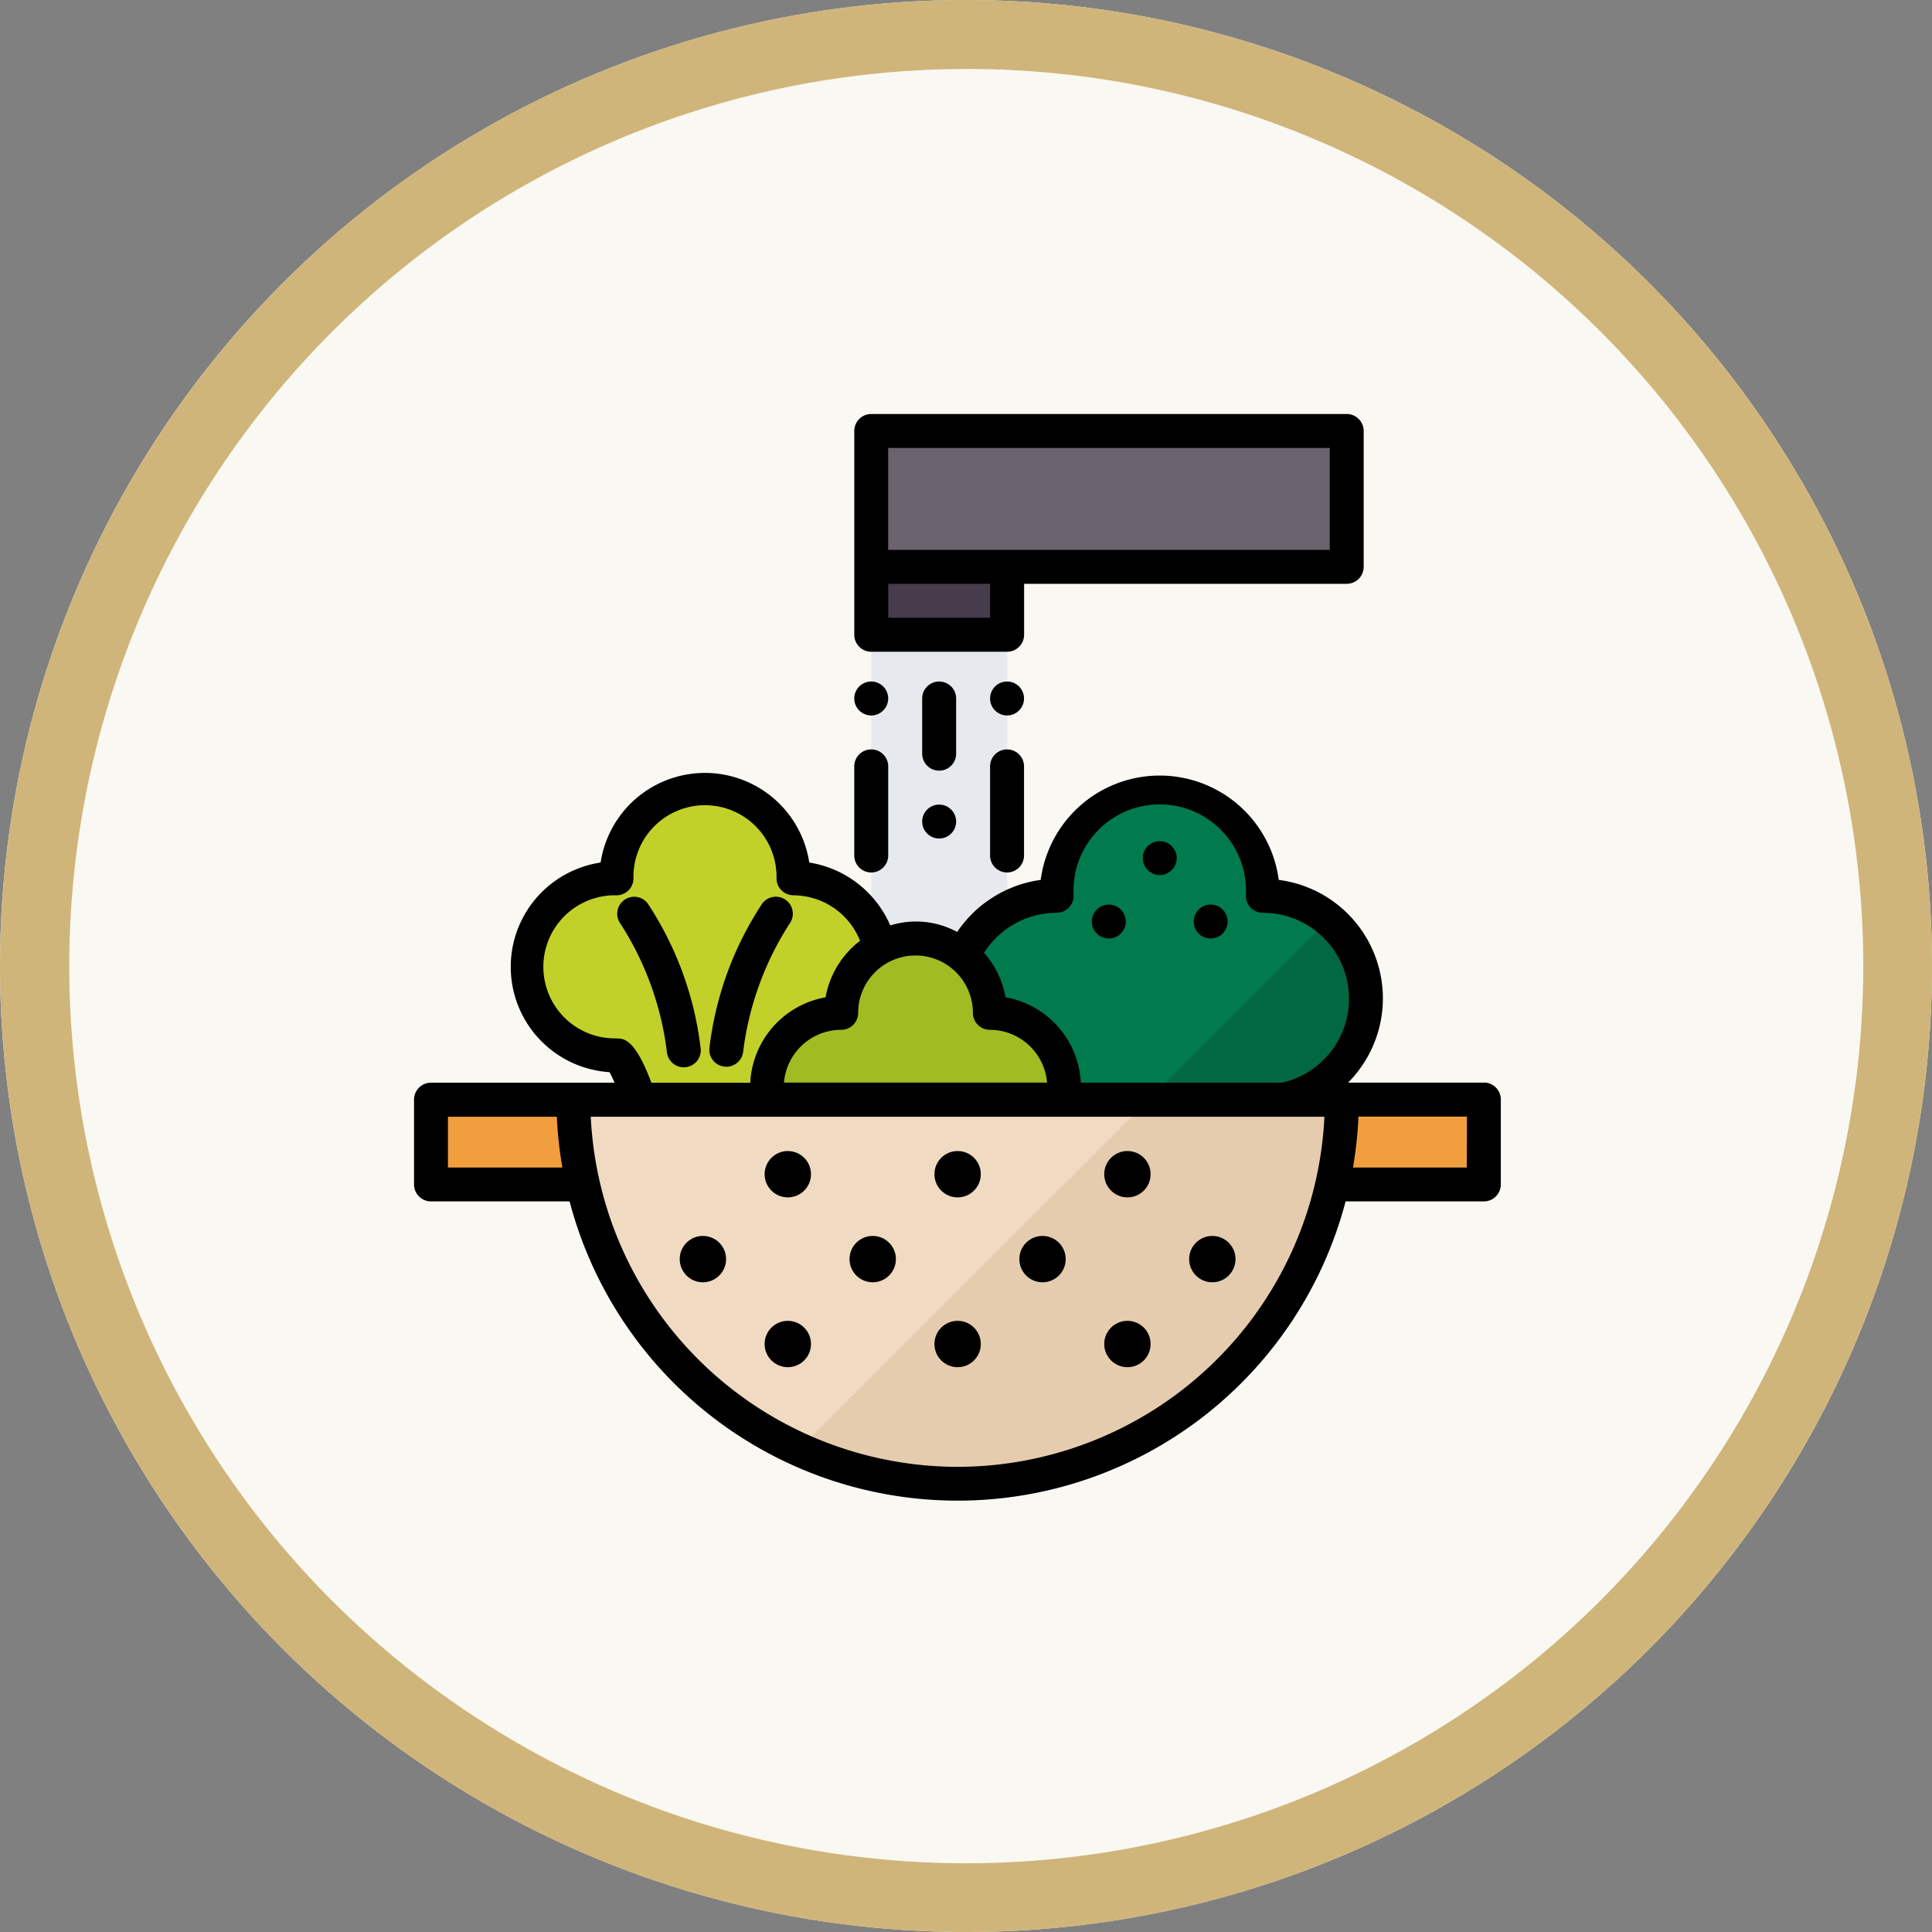 <svg xmlns="http://www.w3.org/2000/svg" width="56" height="56" viewBox="0 0 56 56">
  <rect x="0" y="0" width="56" height="56" fill="#808080" stroke="none"/>
  <g id="Grupo_1106503" data-name="Grupo 1106503" transform="translate(-180 -12027)">
    <g id="Grupo_1106483" data-name="Grupo 1106483" transform="translate(0 7380)">
      <circle id="Elipse_12296" data-name="Elipse 12296" cx="28" cy="28" r="28" transform="translate(180 4647)" fill="#faf8f2"/>
      <path id="Elipse_12296_-_Contorno" data-name="Elipse 12296 - Contorno" d="M28,2A26.007,26.007,0,0,0,17.88,51.958,26.007,26.007,0,0,0,38.12,4.042,25.835,25.835,0,0,0,28,2m0-2A28,28,0,1,1,0,28,28,28,0,0,1,28,0Z" transform="translate(180 4647)" fill="#d0b57a"/>
    </g>
    <g id="colador" transform="translate(192.001 12039)">
      <g id="color_46_" transform="translate(0.491 0.492)">
        <path id="Trazado_902774" data-name="Trazado 902774" d="M26.928,13h3.936V23.865H26.928Z" transform="translate(-14.166 -7.094)" fill="#e6e9ed"/>
        <path id="Trazado_902775" data-name="Trazado 902775" d="M31.658,40.376a11.136,11.136,0,1,1-22.271,0Z" transform="translate(-5.258 -20.995)" fill="#f0dbc2"/>
        <path id="Trazado_902776" data-name="Trazado 902776" d="M27.262,51.512A11.136,11.136,0,0,0,38.4,40.376H32.8L22.658,50.515a11.087,11.087,0,0,0,4.6,1Z" transform="translate(-11.997 -20.995)" fill="#e6ccaf"/>
        <path id="Trazado_902777" data-name="Trazado 902777" d="M34.133,31.2H41.37a2.987,2.987,0,0,0-.631-5.907,2.988,2.988,0,0,0-5.975,0,2.987,2.987,0,0,0-.631,5.907Z" transform="translate(-16.627 -11.818)" fill="#017b4e"/>
        <path id="Trazado_902778" data-name="Trazado 902778" d="M14.407,24.7a2.566,2.566,0,1,0-5.132,0,2.566,2.566,0,1,0,0,5.132c.232,0,.665,1.283.665,1.283h3.8s.434-1.283.665-1.283a2.566,2.566,0,0,0,0-5.132Z" transform="translate(-3.899 -11.73)" fill="#c1d12a"/>
        <path id="Trazado_902779" data-name="Trazado 902779" d="M29.365,35.558a2.143,2.143,0,0,0-2.123-2.515,2.155,2.155,0,1,0-4.311,0,2.143,2.143,0,0,0-2.123,2.515Z" transform="translate(-11.042 -16.177)" fill="#9fbc22"/>
        <path id="Trazado_902780" data-name="Trazado 902780" d="M26.928,6.906h3.938V4.938H40.71V1H26.928Z" transform="translate(-14.166 -1)" fill="#6a636e"/>
        <path id="Trazado_902781" data-name="Trazado 902781" d="M47.2,34.991a2.987,2.987,0,0,0,1.276-5.219l-5.219,5.219Z" transform="translate(-22.457 -15.61)" fill="#026841"/>
        <path id="Trazado_902782" data-name="Trazado 902782" d="M54.351,40.376a11.183,11.183,0,0,1-.276,2.459l0,0h4.39V40.376Z" transform="translate(-27.951 -20.995)" fill="#f09e3e"/>
        <path id="Trazado_902783" data-name="Trazado 902783" d="M5.128,40.381l-.011,0H1v2.461h4.39l.013,0a11.176,11.176,0,0,1-.275-2.452Z" transform="translate(-0.999 -20.995)" fill="#f09e3e"/>
        <path id="Trazado_902784" data-name="Trazado 902784" d="M26.928,9h3.938v1.969H26.928Z" transform="translate(-14.166 -5.062)" fill="#463c4b"/>
      </g>
      <g id="line_10_" transform="translate(-0.001)">
        <path id="Trazado_902785" data-name="Trazado 902785" d="M19.71,29.215a.492.492,0,0,0-.788-.59,9.661,9.661,0,0,0-1.53,4.177.492.492,0,0,0,.974.139,8.878,8.878,0,0,1,1.344-3.726Z" transform="translate(-8.828 -14.436)"/>
        <path id="Trazado_902786" data-name="Trazado 902786" d="M12.164,28.527a.493.493,0,0,0-.1.688,8.865,8.865,0,0,1,1.344,3.727.492.492,0,1,0,.974-.139,9.665,9.665,0,0,0-1.53-4.177.491.491,0,0,0-.687-.1Z" transform="translate(-6.076 -14.436)"/>
        <path id="Trazado_902787" data-name="Trazado 902787" d="M34.417,19.753a.492.492,0,0,0-.492.492v2.583a.492.492,0,0,0,.984,0V20.245A.492.492,0,0,0,34.417,19.753Z" transform="translate(-17.227 -10.031)"/>
        <circle id="Elipse_12306" data-name="Elipse 12306" cx="0.492" cy="0.492" r="0.492" transform="translate(16.698 7.754)"/>
        <path id="Trazado_902788" data-name="Trazado 902788" d="M26.417,23.32a.492.492,0,0,0,.492-.492V20.245a.492.492,0,1,0-.984,0v2.583A.492.492,0,0,0,26.417,23.32Z" transform="translate(-13.164 -10.031)"/>
        <circle id="Elipse_12307" data-name="Elipse 12307" cx="0.492" cy="0.492" r="0.492" transform="translate(12.761 7.754)"/>
        <path id="Trazado_902789" data-name="Trazado 902789" d="M30.909,16.245a.492.492,0,1,0-.984,0v1.6a.492.492,0,1,0,.984,0Z" transform="translate(-15.195 -7.999)"/>
        <circle id="Elipse_12308" data-name="Elipse 12308" cx="0.492" cy="0.492" r="0.492" transform="translate(14.73 11.321)"/>
        <circle id="Elipse_12309" data-name="Elipse 12309" cx="0.492" cy="0.492" r="0.492" transform="translate(22.6 14.219)"/>
        <circle id="Elipse_12310" data-name="Elipse 12310" cx="0.492" cy="0.492" r="0.492" transform="translate(19.647 14.219)"/>
        <circle id="Elipse_12311" data-name="Elipse 12311" cx="0.492" cy="0.492" r="0.492" transform="translate(21.124 12.38)"/>
        <circle id="Elipse_12312" data-name="Elipse 12312" cx="0.672" cy="0.672" r="0.672" transform="translate(15.085 21.363)"/>
        <circle id="Elipse_12313" data-name="Elipse 12313" cx="0.672" cy="0.672" r="0.672" transform="translate(15.085 26.285)"/>
        <circle id="Elipse_12314" data-name="Elipse 12314" cx="0.672" cy="0.672" r="0.672" transform="translate(17.546 23.824)"/>
        <circle id="Elipse_12315" data-name="Elipse 12315" cx="0.672" cy="0.672" r="0.672" transform="translate(12.624 23.824)"/>
        <circle id="Elipse_12316" data-name="Elipse 12316" cx="0.672" cy="0.672" r="0.672" transform="translate(20.007 21.363)"/>
        <circle id="Elipse_12317" data-name="Elipse 12317" cx="0.672" cy="0.672" r="0.672" transform="translate(20.007 26.285)"/>
        <circle id="Elipse_12318" data-name="Elipse 12318" cx="0.672" cy="0.672" r="0.672" transform="translate(22.468 23.824)"/>
        <circle id="Elipse_12319" data-name="Elipse 12319" cx="0.672" cy="0.672" r="0.672" transform="translate(10.163 21.363)"/>
        <circle id="Elipse_12320" data-name="Elipse 12320" cx="0.672" cy="0.672" r="0.672" transform="translate(10.163 26.285)"/>
        <circle id="Elipse_12321" data-name="Elipse 12321" cx="0.672" cy="0.672" r="0.672" transform="translate(7.702 23.824)"/>
        <path id="Trazado_902790" data-name="Trazado 902790" d="M26.419,6.891h3.938a.492.492,0,0,0,.492-.492V4.922H40.2a.492.492,0,0,0,.492-.492V.492A.492.492,0,0,0,40.2,0H26.419a.492.492,0,0,0-.492.492V6.4A.492.492,0,0,0,26.419,6.891Zm.492-.984V4.922h2.953v.984ZM39.709.984V3.938h-12.8V.984Z" transform="translate(-13.165)"/>
        <path id="Trazado_902791" data-name="Trazado 902791" d="M31.009,30.111H27.073a3.462,3.462,0,0,0-2.009-5.877,3.48,3.48,0,0,0-6.9,0,3.5,3.5,0,0,0-2.421,1.509,2.509,2.509,0,0,0-1.939-.189,3.085,3.085,0,0,0-2.348-1.823,3.059,3.059,0,0,0-6.048,0,3.058,3.058,0,0,0,.258,6.076c.041.072.093.183.147.305H.491A.492.492,0,0,0,0,30.6v2.461a.492.492,0,0,0,.492.492H4.509a11.628,11.628,0,0,0,22.493,0h4.007a.492.492,0,0,0,.492-.492V30.6a.492.492,0,0,0-.492-.492ZM18.627,25.188a.492.492,0,0,0,.492-.492,2.5,2.5,0,1,1,4.991,0,.492.492,0,0,0,.492.492,2.493,2.493,0,0,1,.563,4.923H19.327a2.648,2.648,0,0,0-2.182-2.476,2.634,2.634,0,0,0-.623-1.289A2.5,2.5,0,0,1,18.627,25.188Zm-2.428,2.9a.492.492,0,0,0,.492.492,1.666,1.666,0,0,1,1.658,1.53H10.723a1.666,1.666,0,0,1,1.658-1.53.492.492,0,0,0,.492-.492,1.663,1.663,0,0,1,3.326,0Zm-10.331.74a2.074,2.074,0,1,1,0-4.147.492.492,0,0,0,.492-.492,2.074,2.074,0,1,1,4.147,0,.492.492,0,0,0,.492.492A2.088,2.088,0,0,1,12.928,26a2.642,2.642,0,0,0-1,1.638,2.647,2.647,0,0,0-2.182,2.476H6.88c-.479-1.28-.8-1.283-1.012-1.283ZM.983,32.572V31.1H4.14A11.659,11.659,0,0,0,4.3,32.572Zm14.772,8.675A10.657,10.657,0,0,1,5.123,31.1H26.388A10.657,10.657,0,0,1,15.755,41.247Zm14.761-8.675h-3.3a11.57,11.57,0,0,0,.158-1.477h3.146Z" transform="translate(0.001 -10.73)"/>
      </g>
    </g>
  </g>
</svg>
